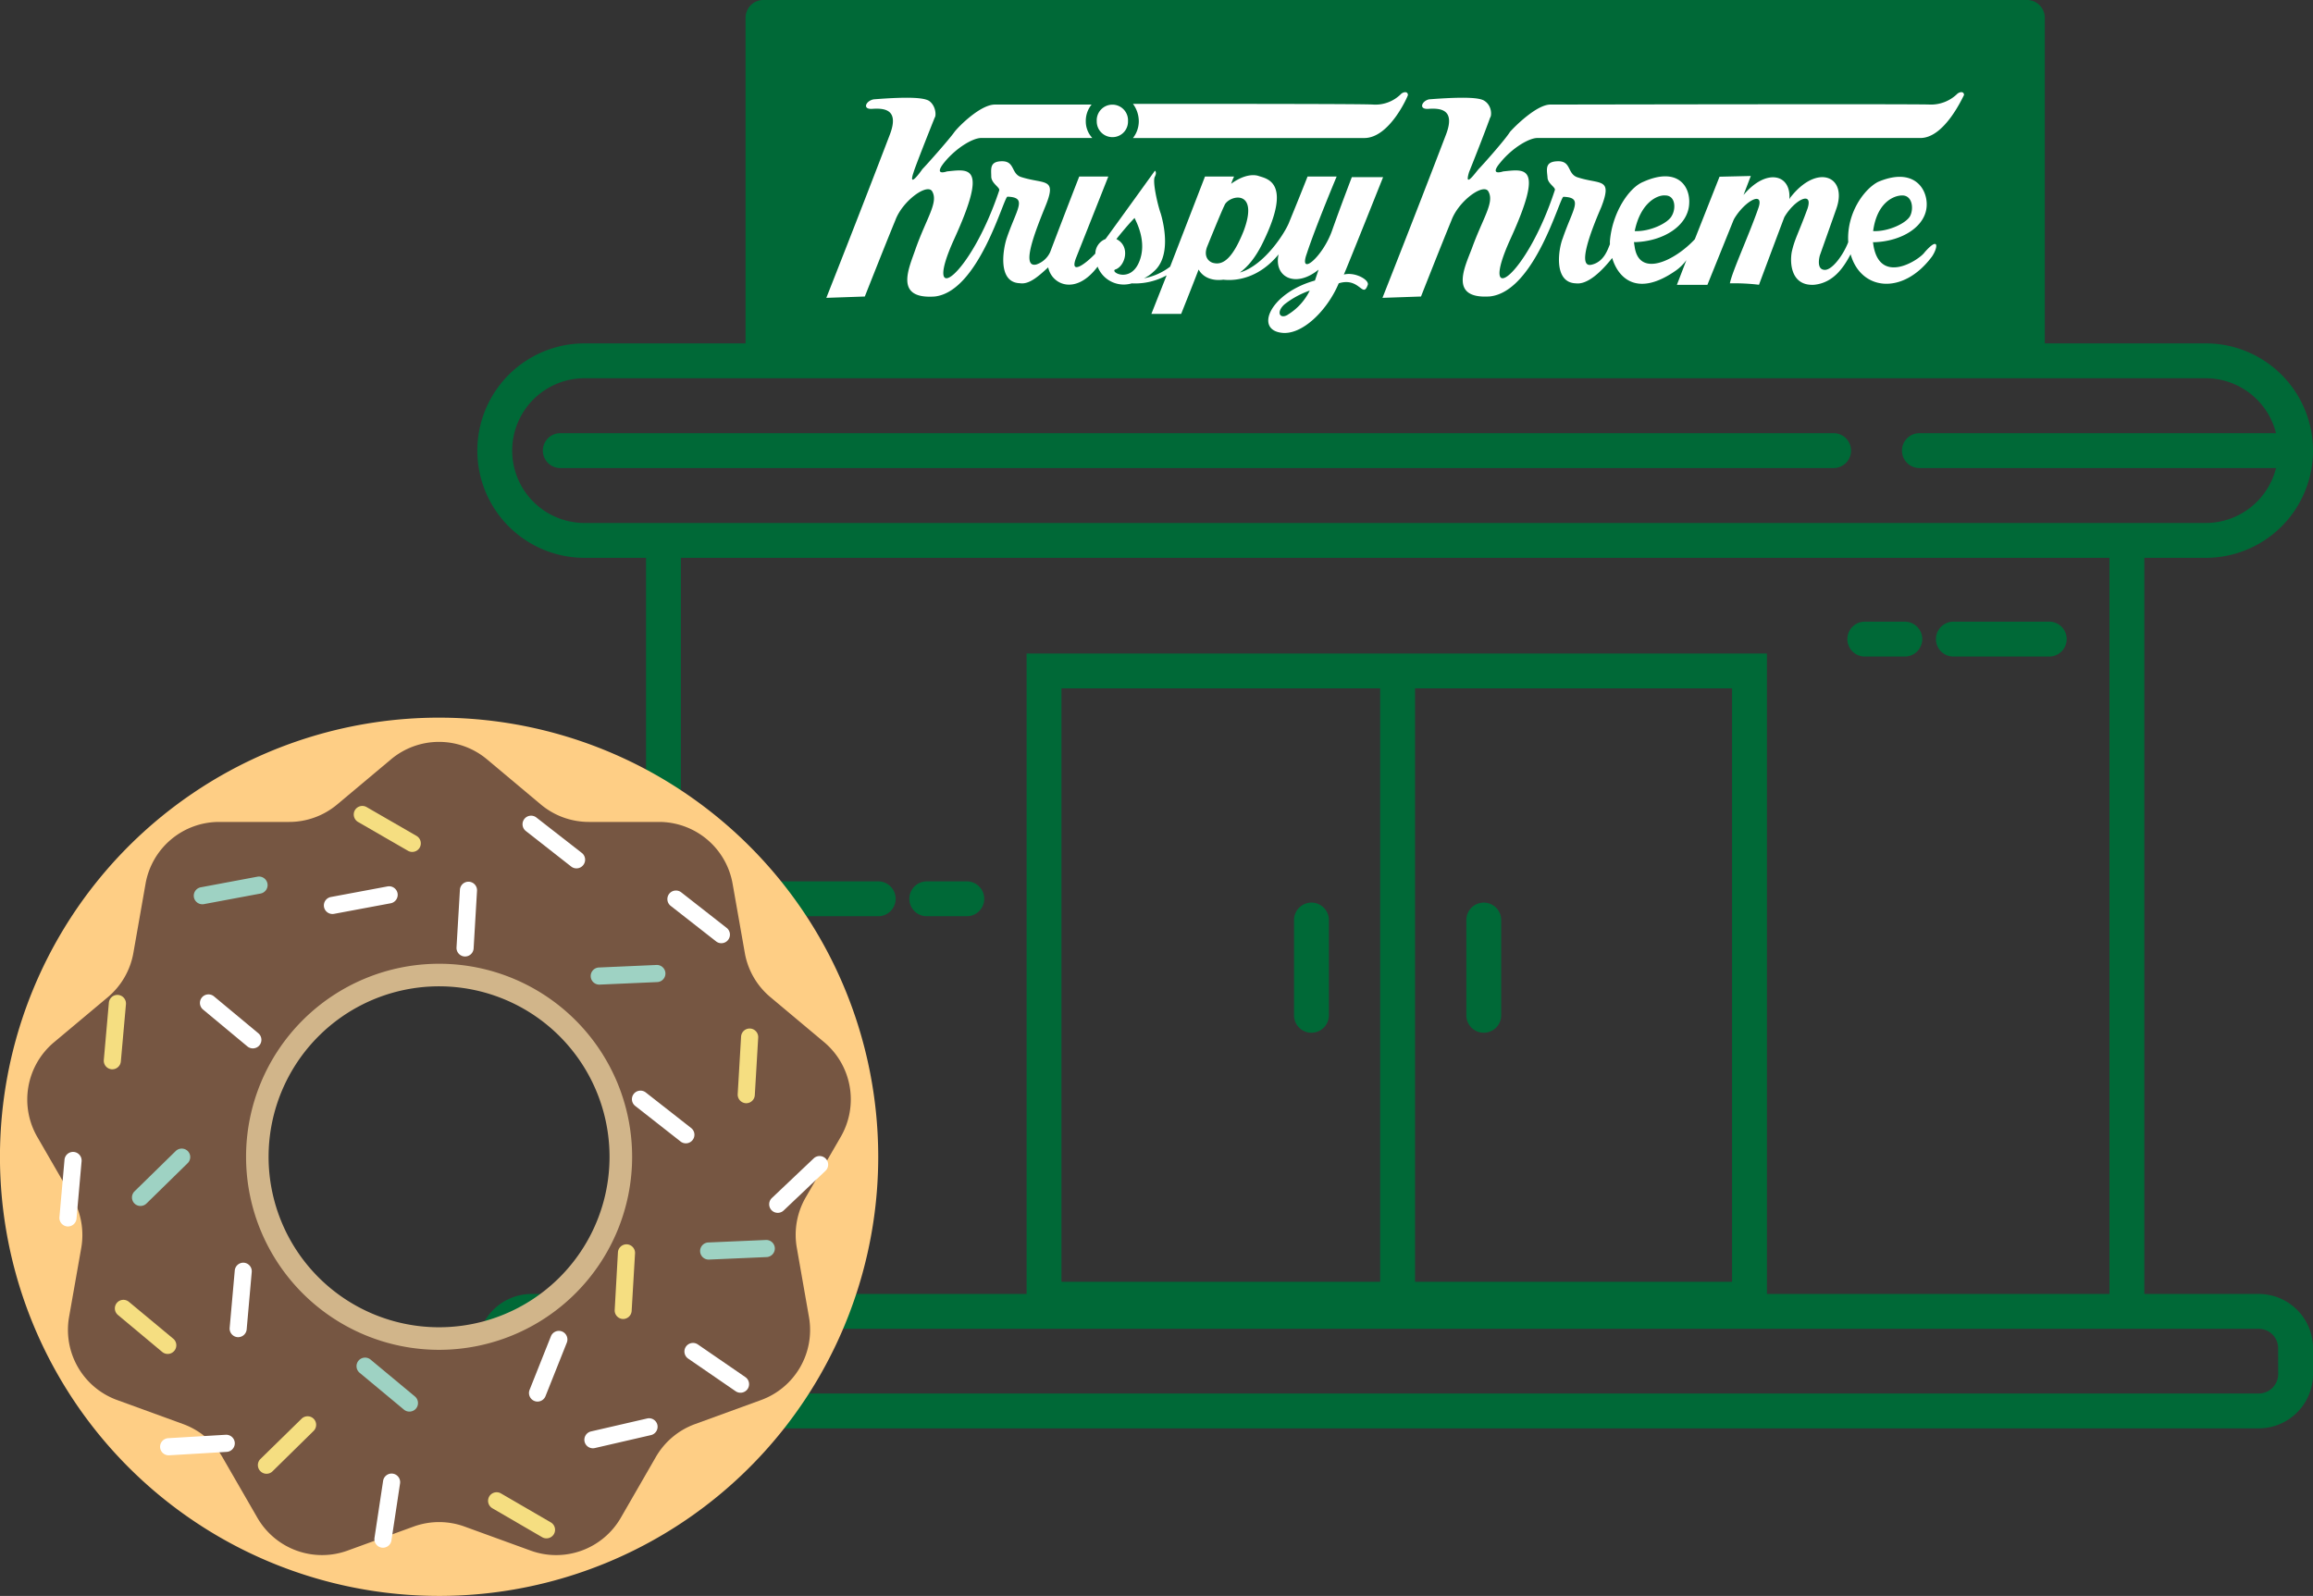 <svg xmlns="http://www.w3.org/2000/svg" viewBox="0 0 729.99 503.67"><rect x="0" y="0" width="729.99" height="503.67" fill="#333333" stroke="none"/><defs><style>.cls-1{fill:#006937;}.cls-2,.cls-7{fill:#fff;}.cls-2{fill-rule:evenodd;}.cls-3{fill:#fece85;}.cls-4{fill:#d1b58a;}.cls-5{fill:#765642;}.cls-6{fill:#f5de81;}.cls-8{fill:#9ed2c3;}</style></defs><g id="Layer_2" data-name="Layer 2"><g id="Layer_1-2" data-name="Layer 1"><path class="cls-1" d="M712.87,408.37H676.76V176.05h19.39a33.84,33.84,0,1,0,0-67.68H645.34V5.62A5.61,5.61,0,0,0,639.73,0H240.92a5.61,5.61,0,0,0-5.62,5.62V108.26a.45.45,0,0,0,0,.11H184.49a33.84,33.84,0,1,0,0,67.68h19.4V408.37H167.77a17.14,17.14,0,0,0-17.12,17.12v8.17a17.14,17.14,0,0,0,17.12,17.12h545.1A17.14,17.14,0,0,0,730,433.66v-8.17A17.14,17.14,0,0,0,712.87,408.37ZM184.49,165.05a22.84,22.84,0,1,1,0-45.68H696.15a22.89,22.89,0,0,1,22.17,17.34H605.77a5.5,5.5,0,0,0,0,11H718.32a22.88,22.88,0,0,1-22.17,17.34H184.49ZM324,206.24V408.37H214.89V176.05H665.76V408.37H557.65V206.24Zm222.64,11v187.3H446.59V217.24Zm-111.06,0v187.3H335V217.24ZM719,433.66a6.13,6.13,0,0,1-6.12,6.12H167.77a6.13,6.13,0,0,1-6.12-6.12v-8.17a6.13,6.13,0,0,1,6.12-6.12h545.1a6.13,6.13,0,0,1,6.12,6.12Z"/><path class="cls-1" d="M584.2,142.21a5.5,5.5,0,0,0-5.5-5.5H176.83a5.5,5.5,0,0,0,0,11H578.7A5.5,5.5,0,0,0,584.2,142.21Z"/><path class="cls-1" d="M413.9,325.93a5.51,5.51,0,0,0,5.5-5.5V290.36a5.5,5.5,0,0,0-11,0v30.07A5.5,5.5,0,0,0,413.9,325.93Z"/><path class="cls-1" d="M468.28,325.93a5.5,5.5,0,0,0,5.5-5.5V290.36a5.5,5.5,0,0,0-11,0v30.07A5.5,5.5,0,0,0,468.28,325.93Z"/><path class="cls-1" d="M588.53,207.2h12.64a5.5,5.5,0,0,0,0-11H588.53a5.5,5.5,0,0,0,0,11Z"/><path class="cls-1" d="M616.49,207.2h30.26a5.5,5.5,0,0,0,0-11H616.49a5.5,5.5,0,0,0,0,11Z"/><path class="cls-1" d="M305.13,278.16H292.49a5.5,5.5,0,0,0,0,11h12.64a5.5,5.5,0,0,0,0-11Z"/><path class="cls-1" d="M277.17,278.16H246.92a5.5,5.5,0,0,0,0,11h30.25a5.5,5.5,0,0,0,0-11Z"/><path class="cls-2" d="M591.17,72.93c4.82.23,10.56-2.53,11.7-4.82s.69-6.43-2.52-6.43c-2.75,0-8,2.3-9.18,11.25Zm18.59,8c-9.18,12.39-22.49,10.78-25.7-.69-2.29,4.36-5.51,9-11.47,9.63-7.11.46-7.8-6.42-7.11-10.32.91-4.13,2.06-5.74,5-13.77,1.84-5.73-4.13-2.75-7.34,2.76-2.52,6.65-8,21.33-8,21.33a65,65,0,0,0-9.18-.45c.69-3.68,6-15.15,8.95-23.64,2.07-5.73-4.13-2.52-7.57,3.22l-.23.46L538.86,89.9h-9.63l3-7.8A14.42,14.42,0,0,1,529,85.32c-12.39,8.71-18.36,2.29-20.19-3.9-3.44,4.35-7.8,8.48-11.47,8-7.12-.23-5.51-10.79-4.13-14.23,3.21-9.41,6.65-12.85.22-13.08-1.14,0-8.94,29.83-23.17,31.44-13.08.91-8-9.18-5.73-15.15C468,68.8,471.64,64,469.8,60.54c-1.37-3-9.4,2.75-11.7,8.95-3.21,7.8-9.63,24.09-9.63,24.09L436.31,94s10.09-25.46,20-51.39c3.21-8.26-1.84-8.49-5.51-8.26-3.21.23-2.06-2.52.23-3,11.93-.92,16.06-.46,17.44.46,2.52,1.6,2.29,4.82,1.83,5.28-2.06,5.73-6,15.6-6.65,17.2-1.61,5.28,1.83.46,3-.92,1.15-1.14,8.49-9.4,9.87-11.7C478.06,39.89,485,33,489.3,33c4.13,0,116.79-.23,119.77,0a11.89,11.89,0,0,0,8.72-3.45c.92-.68,2.06-.68,2.06.46-.23.23-6,13.54-13.76,13.54H485.18c-2.53,0-7.81,3-11.71,7.8-3.67,4.36.92,2.75.92,2.75,6.88-.69,13.08-2.29,2.3,21.34-10.33,22.71,5,12.16,14-15.37.46-.92-2.29-2.07-2.29-4.13-.23-2.53-.92-5.05,3.44-5.05C496,50.9,494.58,55,498,56c7.12,2.29,11,0,7.35,9.41-3.68,8.48-7.58,19.27-3,18.12,3.9-.92,5.05-4.82,5.74-6.42v-.92c.69-9,6-17,10.55-18.81,10.79-4.82,14.92,1.37,14.46,7.11-.46,6.88-8.26,11.7-17.21,11.93-.23-.23-.23,0,0,1.37,1.38,10.1,12.85,4.36,19-2.29l7.8-19.73,9.87-.23-2.3,6c7.35-8.72,15.15-6.43,14.46,1.37l.23-.46c8.49-11,18.12-6.88,14.68,3.21-.46,1.38-5.27,14.92-5.27,14.92s-1.38,4.59,1.6,4.59c2.3,0,5.74-4.59,7.34-8.72v-.23c-.46-9,5-16.52,9.41-18.81,10.78-4.59,15.37,1.6,15.37,7.11,0,6.88-7.8,11.7-16.75,11.93-.23-.23-.23,0,0,1.37,2.3,12.16,14.46,4.13,16.06,1.84,4.59-5.28,4.36-1.61,2.3,1.38Zm-93.84-8c4.82.23,10.55-2.53,11.7-4.82,1.38-2.3,1.15-6.43-2.06-6.43-2.53-.22-7.81,2.3-9.64,11.25ZM346.14,38.28a4.94,4.94,0,1,1,9.86,0,4.89,4.89,0,0,1-4.81,5,4.94,4.94,0,0,1-5.05-5Zm60.34,61a18.38,18.38,0,0,0,6.88-7.57,27.39,27.39,0,0,0-8,4.36c-2.75,2.52-1.37,4.82,1.15,3.21ZM391.34,86c7.8-2.29,14.45-12.84,15.6-16.06,3.21-7.8,5.73-14.22,5.73-14.22h9.18S415.2,71.55,412.44,80c-2.75,7.57,5.05,1.15,8-7.34,2.76-7.8,6.2-16.75,6.2-16.75h9.87s-11.25,28.22-12.39,30.74c3.44-.92,8,1.61,7.57,3.21-1.61,4.59-2.53-2.52-9.18-.45-3.67,8.71-11.7,16.52-18.13,15.6C395.93,103.9,401,92.43,415,88.53l1.15-3.44c-7.35,6-14.23,2.29-12.62-4.82-6,7.34-13.08,8.49-17.44,8-3.44.46-6.42-.69-7.8-3.21-2.3,6-5.51,14-5.51,14h-9.4l4.81-12.16a20.65,20.65,0,0,1-11,2.53,8.84,8.84,0,0,1-10.78-5.28c-6.89,9.18-14.46,5.73-15.6.23-3,2.75-6,5.5-8.95,5-7.11-.23-5.28-10.79-4.13-14.23,3.21-9.41,6.65-12.85.23-13.08C316.77,62.14,309,92,295,93.58c-13.07.91-8-9.18-6-15.15,3.44-9.63,7.11-14.45,5.28-17.89-1.38-3-9.41,2.75-11.7,8.95-3.22,7.8-9.64,24.09-9.64,24.09L260.79,94s10.09-25.46,20-51.39c3.21-8.26-1.84-8.49-5.51-8.26-3.21.23-2.06-2.52.46-3,11.7-.92,15.83-.46,17.44.46,2.29,1.6,2.29,4.82,1.83,5.28-2.29,5.73-6.19,15.6-6.65,17.2-1.83,5.28,1.84.46,2.75-.92,1.15-1.14,8.49-9.4,10.1-11.7C302.55,39.89,309.43,33,314,33h30.51a8.14,8.14,0,0,0-1.83,5.27,7.64,7.64,0,0,0,2.06,5.28h-35.1c-2.53,0-7.8,3-11.7,7.8-3.44,4.36.91,2.75.91,2.75,6.89-.69,13.08-2.29,2.3,21.34-10.33,22.71,5.05,12.16,14.22-15.37.23-.92-2.29-2.07-2.52-4.13,0-2.53-.69-5.05,3.44-5.05s2.75,4.13,6.2,5.05c7.34,2.29,11.24,0,7.34,9.41-3.44,8.48-7.57,19.27-2.75,18.12a7.37,7.37,0,0,0,4.35-3.9c5.05-13.31,9.18-23.86,9.18-23.86h9.18s-3.44,8.72-10.1,25.47c-2.29,5.73,2.53,2.52,6-1.15a5,5,0,0,1,3.21-4.59c3.67-5,15.6-21.57,15.6-21.57s.69.46,0,1.84c-.91,1.38.92,9.18,1.84,11.7,1.15,3.9,3.21,13.77-2.3,18.35a11.48,11.48,0,0,1-3,2.07,19.49,19.49,0,0,0,8.26-3.67l11-28.45h9.18a19.57,19.57,0,0,0-.92,2.29c2.76-2.06,6-3.21,8.49-2.52,2.53.92,11,1.61,1.61,20.88-2.3,4.82-4.82,7.8-7.34,9.63Zm-39-10.55c4.59,2.29,2.76,8.72-.46,9.64-1.37.91,4.82,4.13,7.58-2.3s-.92-12.85-1.38-14c-.92.91-3,3.21-5.74,6.65Zm34.19-10.78c-.69,1.14-5.51,13.07-5.51,13.07-1.37,3.45.69,5.05,2.07,5.28,3,.69,6-1.6,9.4-10.09,5-13.31-4.36-11.47-6-8.26ZM357.61,32.78c33.5,0,74.11,0,75.94.23a11.41,11.41,0,0,0,8.72-3.45c.92-.68,2.07-.68,2.07.46,0,.23-5.74,13.54-13.77,13.54h-73a8.65,8.65,0,0,0,1.84-5.28,9.3,9.3,0,0,0-1.84-5.5Z"/><path class="cls-3" d="M138.59,226.49A138.59,138.59,0,1,0,277.17,365.07,138.58,138.58,0,0,0,138.59,226.49ZM199.5,365.07a60.92,60.92,0,1,1-60.91-60.91A60.93,60.93,0,0,1,199.5,365.07Z"/><path class="cls-4" d="M138.59,299.29a65.79,65.79,0,1,0,65.78,65.78A65.79,65.79,0,0,0,138.59,299.29Zm0,119.59a53.8,53.8,0,1,1,53.78-53.81A53.79,53.79,0,0,1,138.59,418.88Z"/><path class="cls-5" d="M265.36,358.75a23.59,23.59,0,0,0-5.26-29.85l-17-14.24a23.5,23.5,0,0,1-8.05-14l-3.85-21.82A23.58,23.58,0,0,0,208,259.4H185.85a23.63,23.63,0,0,1-15.15-5.5l-17-14.25a23.57,23.57,0,0,0-30.3,0l-17,14.25a23.57,23.57,0,0,1-15.15,5.5H69.16a23.58,23.58,0,0,0-23.22,19.49L42.1,300.71a23.58,23.58,0,0,1-8.07,14l-17,14.24a23.59,23.59,0,0,0-5.27,29.85l11.08,19.17a23.63,23.63,0,0,1,2.8,15.89l-3.85,21.82A23.55,23.55,0,0,0,37,441.86l20.82,7.58A23.57,23.57,0,0,1,70.15,459.8L81.23,479a23.57,23.57,0,0,0,28.47,10.36l20.82-7.57a23.51,23.51,0,0,1,16.12,0l20.82,7.57A23.56,23.56,0,0,0,195.93,479L207,459.8a23.57,23.57,0,0,1,12.35-10.36l20.81-7.58a23.53,23.53,0,0,0,15.15-26.23l-3.83-21.82a23.57,23.57,0,0,1,2.79-15.89ZM138.59,426a60.92,60.92,0,1,1,60.91-60.93A60.93,60.93,0,0,1,138.59,426Z"/><path class="cls-6" d="M128.75,268.5,113,259.41a2.73,2.73,0,0,1-1-3.7h0a2.72,2.72,0,0,1,3.7-1l15.76,9.1a2.72,2.72,0,0,1,1,3.69h0A2.71,2.71,0,0,1,128.75,268.5Z"/><path class="cls-7" d="M123.31,285.07l-17.89,3.34a2.72,2.72,0,0,1-3.16-2.16h0a2.71,2.71,0,0,1,2.17-3.16l17.88-3.34a2.72,2.72,0,0,1,3.16,2.16h0A2.72,2.72,0,0,1,123.31,285.07Z"/><path class="cls-8" d="M82.24,282l-17.88,3.34a2.72,2.72,0,0,1-3.16-2.16h0a2.71,2.71,0,0,1,2.16-3.15l17.89-3.35a2.72,2.72,0,0,1,3.16,2.17h0A2.71,2.71,0,0,1,82.24,282Z"/><path class="cls-8" d="M42.44,376l13-12.72a2.72,2.72,0,0,1,3.83,0h0a2.7,2.7,0,0,1-.05,3.82l-13,12.73a2.7,2.7,0,0,1-3.82-.05h0A2.71,2.71,0,0,1,42.44,376Z"/><path class="cls-7" d="M18.76,384.13,20.36,366a2.71,2.71,0,0,1,2.93-2.45h0a2.72,2.72,0,0,1,2.46,2.93l-1.6,18.12a2.73,2.73,0,0,1-2.94,2.46h0A2.71,2.71,0,0,1,18.76,384.13Z"/><path class="cls-7" d="M78.07,330.24l-14-11.64a2.71,2.71,0,0,1-.35-3.8h0a2.71,2.71,0,0,1,3.81-.35l14,11.64a2.72,2.72,0,0,1,.35,3.81h0A2.71,2.71,0,0,1,78.07,330.24Z"/><path class="cls-6" d="M32.76,334.56l1.6-18.13A2.71,2.71,0,0,1,37.29,314h0a2.72,2.72,0,0,1,2.46,2.93L38.14,335a2.72,2.72,0,0,1-2.93,2.46h0A2.71,2.71,0,0,1,32.76,334.56Z"/><path class="cls-6" d="M82.17,460.48l13-12.72a2.71,2.71,0,0,1,3.82,0h0a2.71,2.71,0,0,1,0,3.82L86,464.35a2.7,2.7,0,0,1-3.82-.05h0A2.71,2.71,0,0,1,82.17,460.48Z"/><path class="cls-7" d="M118.19,485.35l2.72-18a2.72,2.72,0,0,1,3.08-2.27h0a2.72,2.72,0,0,1,2.27,3.08l-2.72,18a2.72,2.72,0,0,1-3.08,2.27h0A2.72,2.72,0,0,1,118.19,485.35Z"/><path class="cls-7" d="M53.07,453.89l18.16-1.08a2.72,2.72,0,0,1,2.87,2.54h0a2.72,2.72,0,0,1-2.54,2.86l-18.17,1.08a2.71,2.71,0,0,1-2.86-2.54h0A2.72,2.72,0,0,1,53.07,453.89Z"/><path class="cls-6" d="M51.21,426.68,37.22,415a2.71,2.71,0,0,1-.35-3.8h0a2.7,2.7,0,0,1,3.81-.35l14,11.64a2.71,2.71,0,0,1,.35,3.8h0A2.7,2.7,0,0,1,51.21,426.68Z"/><path class="cls-8" d="M127.49,444.88l-14-11.64a2.72,2.72,0,0,1-.35-3.81h0a2.72,2.72,0,0,1,3.81-.35l14,11.64a2.72,2.72,0,0,1,.35,3.81h0A2.72,2.72,0,0,1,127.49,444.88Z"/><path class="cls-7" d="M72.48,419.09,74.09,401A2.71,2.71,0,0,1,77,398.51h0a2.71,2.71,0,0,1,2.45,2.93l-1.6,18.12A2.71,2.71,0,0,1,74.94,422h0A2.72,2.72,0,0,1,72.48,419.09Z"/><path class="cls-8" d="M207.19,304.54l-18.18.8a2.7,2.7,0,0,0-2.58,2.82h0a2.71,2.71,0,0,0,2.82,2.58l18.18-.8a2.7,2.7,0,0,0,2.58-2.82h0A2.71,2.71,0,0,0,207.19,304.54Z"/><path class="cls-7" d="M229.35,292.85,215,281.62a2.72,2.72,0,0,0-3.8.46h0a2.72,2.72,0,0,0,.46,3.8L226,297.1a2.7,2.7,0,0,0,3.79-.46h0A2.7,2.7,0,0,0,229.35,292.85Z"/><path class="cls-7" d="M149.48,299.29l1.07-18.16a2.71,2.71,0,0,0-2.54-2.86h0a2.71,2.71,0,0,0-2.86,2.54L144.08,299a2.71,2.71,0,0,0,2.54,2.86h0A2.71,2.71,0,0,0,149.48,299.29Z"/><path class="cls-7" d="M183.61,269.17,169.28,258a2.7,2.7,0,0,0-3.79.46h0a2.71,2.71,0,0,0,.46,3.8l14.32,11.22a2.71,2.71,0,0,0,3.8-.46h0A2.72,2.72,0,0,0,183.61,269.17Z"/><path class="cls-8" d="M241.72,391.33l-18.18.79a2.7,2.7,0,0,0-2.58,2.82h0a2.7,2.7,0,0,0,2.82,2.58l18.17-.79a2.72,2.72,0,0,0,2.59-2.82h0A2.71,2.71,0,0,0,241.72,391.33Z"/><path class="cls-7" d="M235.24,434.61l-15-10.31a2.71,2.71,0,0,0-3.76.7h0a2.72,2.72,0,0,0,.69,3.76l15,10.31a2.73,2.73,0,0,0,3.77-.69h0A2.72,2.72,0,0,0,235.24,434.61Z"/><path class="cls-7" d="M256.8,365.59,243.6,378.1a2.71,2.71,0,0,0-.1,3.83h0a2.71,2.71,0,0,0,3.82.1l13.21-12.52a2.71,2.71,0,0,0,.1-3.82h0A2.71,2.71,0,0,0,256.8,365.59Z"/><path class="cls-6" d="M238.22,345.62l1.07-18.16a2.72,2.72,0,0,0-2.54-2.86h0a2.71,2.71,0,0,0-2.86,2.54l-1.07,18.17a2.73,2.73,0,0,0,2.54,2.86h0A2.71,2.71,0,0,0,238.22,345.62Z"/><path class="cls-6" d="M199.35,413.73l1.07-18.16a2.72,2.72,0,0,0-2.54-2.86h0a2.71,2.71,0,0,0-2.86,2.54L194,413.41a2.71,2.71,0,0,0,2.54,2.86h0A2.71,2.71,0,0,0,199.35,413.73Z"/><path class="cls-7" d="M218.13,356l-14.32-11.22a2.71,2.71,0,0,0-3.8.46h0a2.7,2.7,0,0,0,.47,3.79l14.32,11.23a2.7,2.7,0,0,0,3.79-.47h0A2.7,2.7,0,0,0,218.13,356Z"/><path class="cls-6" d="M173.82,480.45l-15.73-9.14a2.71,2.71,0,0,0-3.7,1h0a2.72,2.72,0,0,0,1,3.69l15.74,9.15a2.72,2.72,0,0,0,3.69-1h0A2.71,2.71,0,0,0,173.82,480.45Z"/><path class="cls-7" d="M187.74,457l17.73-4.09a2.71,2.71,0,0,0,2-3.24h0a2.7,2.7,0,0,0-3.24-2l-17.73,4.09a2.71,2.71,0,0,0-2,3.25h0A2.7,2.7,0,0,0,187.74,457Z"/><path class="cls-7" d="M172.16,440.63l6.73-16.9a2.73,2.73,0,0,0-1.51-3.52h0a2.71,2.71,0,0,0-3.51,1.52l-6.73,16.9a2.71,2.71,0,0,0,1.51,3.51h0A2.71,2.71,0,0,0,172.16,440.63Z"/></g></g></svg>